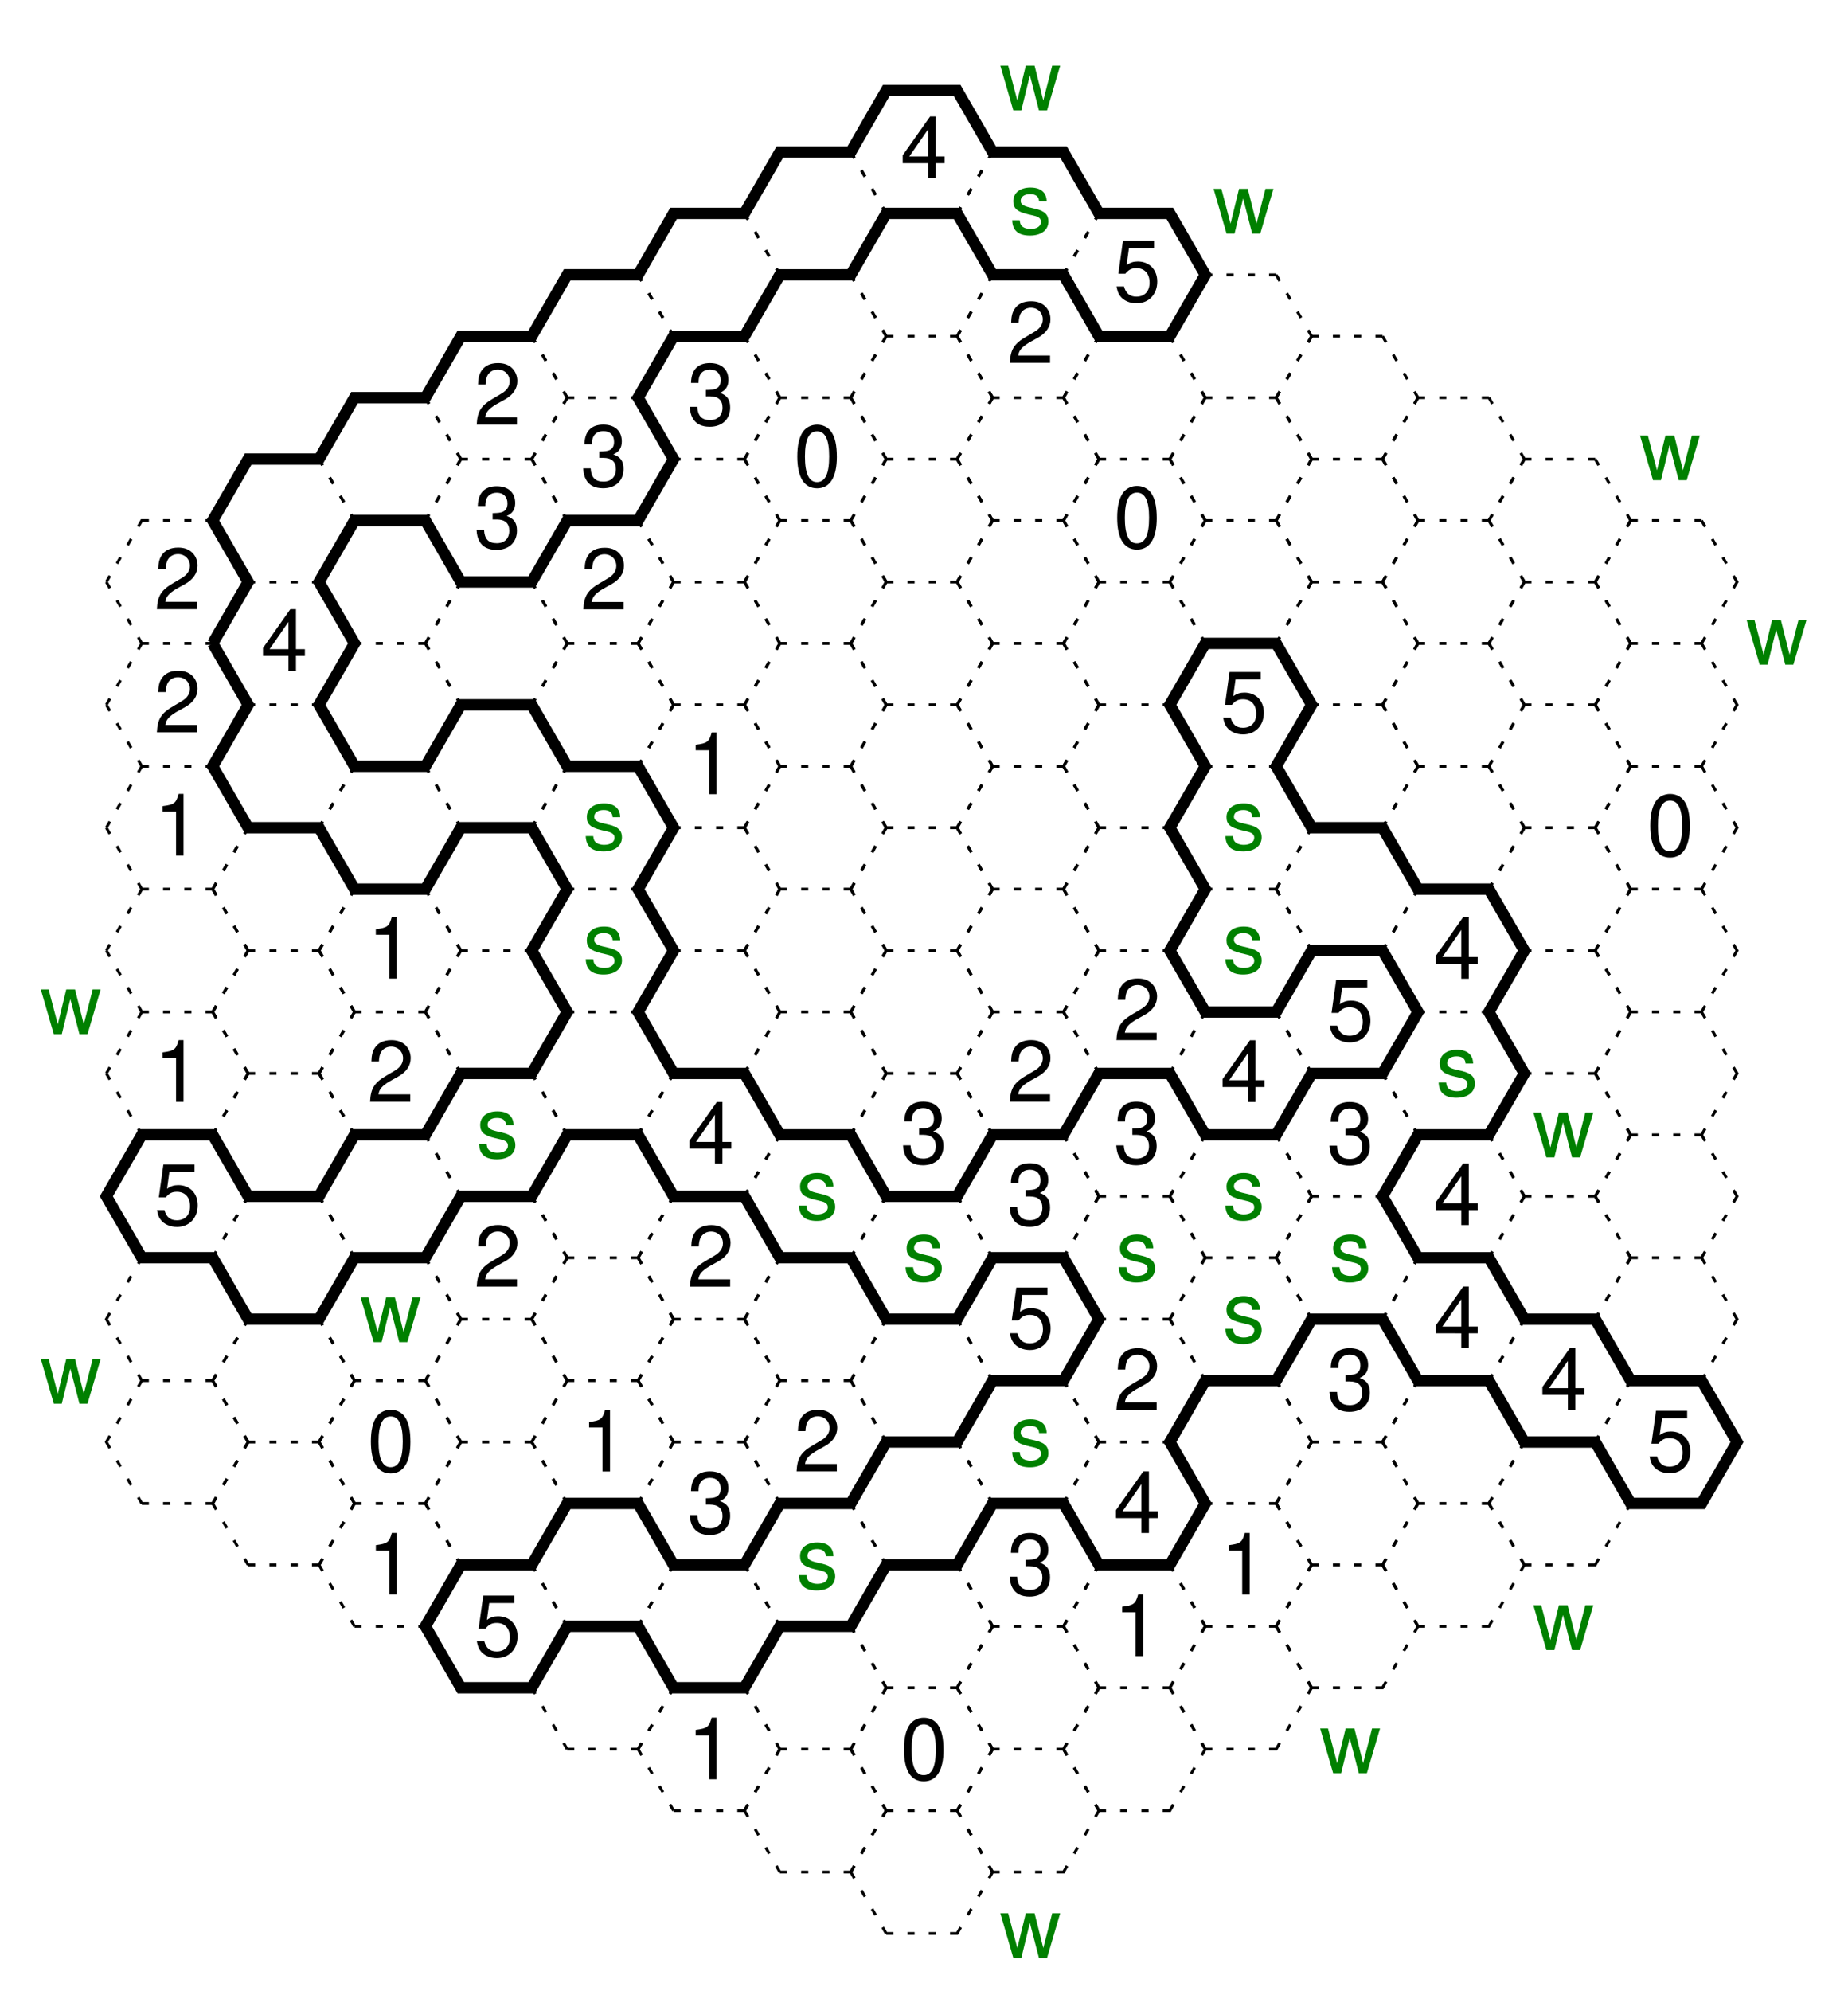 <?xml version="1.0" encoding="UTF-8" standalone="no"?>
<!-- Created with Inkscape (http://www.inkscape.org/) -->

<svg
   version="1.1"
   id="svg1"
   width="346.667"
   height="373.333"
   viewBox="0 0 346.667 373.333"
   sodipodi:docname="sheepwolves-day1-sol.pdf"
   xmlns:inkscape="http://www.inkscape.org/namespaces/inkscape"
   xmlns:sodipodi="http://sodipodi.sourceforge.net/DTD/sodipodi-0.dtd"
   xmlns="http://www.w3.org/2000/svg"
   xmlns:svg="http://www.w3.org/2000/svg">
  <defs
     id="defs1" />
  <sodipodi:namedview
     id="namedview1"
     pagecolor="#ffffff"
     bordercolor="#666666"
     borderopacity="1.0"
     inkscape:showpageshadow="2"
     inkscape:pageopacity="0.0"
     inkscape:pagecheckerboard="0"
     inkscape:deskcolor="#d1d1d1">
    <inkscape:page
       x="0"
       y="0"
       inkscape:label="1"
       id="page1"
       width="346.667"
       height="373.333"
       margin="0"
       bleed="0" />
  </sodipodi:namedview>
  <g
     id="g1"
     inkscape:groupmode="layer"
     inkscape:label="1">
    <path
       id="path1"
       d="m 200,1900 h 100 l 50,86.6 -50,86.6 H 200 l -50,-86.6 50,-86.6 m 0,-173.2 h 100 l 50,86.6 -50,86.6 H 200 l -50,-86.6 50,-86.6 m 0,-173.2 h 100 l 50,86.6 -50,86.6 H 200 l -50,-86.6 50,-86.6 m 0,-173.2 h 100 l 50,86.6 -50,86.6 H 200 l -50,-86.6 50,-86.6 m 0,-173.2 h 100 l 50,86.6 -50,86.6 H 200 l -50,-86.6 50,-86.6 m 0,-173.2 h 100 l 50,86.6 -50,86.6 H 200 l -50,-86.6 50,-86.6 m 0,-173.199 H 300 L 350,947.398 300,1034 H 200 l -50,-86.602 50,-86.597 m 0,-173.199 h 100 l 50,86.597 -50,86.602 H 200 l -50,-86.602 50,-86.597"
       style="fill:none;stroke:#000000;stroke-width:4;stroke-linecap:butt;stroke-linejoin:miter;stroke-miterlimit:10;stroke-dasharray:10, 20, 10, 20, 10, 20, 10, 0;stroke-dashoffset:800;stroke-opacity:1"
       transform="matrix(0.133,0,0,-0.133,0,373.333)" />
    <path
       id="path2"
       d="m 350,1986.6 h 100 l 50,86.6 -50,86.6 H 350 l -50,-86.6 50,-86.6 m 0,-173.2 h 100 l 50,86.6 -50,86.6 H 350 l -50,-86.6 50,-86.6 m 0,-173.2 h 100 l 50,86.6 -50,86.6 H 350 l -50,-86.6 50,-86.6 m 0,-173.2 h 100 l 50,86.6 -50,86.6 H 350 l -50,-86.6 50,-86.6 m 0,-173.2 h 100 l 50,86.6 -50,86.6 H 350 l -50,-86.6 50,-86.6 m 0,-173.2 h 100 l 50,86.6 -50,86.6 H 350 l -50,-86.6 50,-86.6 m 0,-173.202 h 100 l 50,86.602 -50,86.6 H 350 l -50,-86.6 50,-86.602 m 0,-173.199 h 100 l 50,86.602 -50,86.597 H 350 l -50,-86.597 50,-86.602 M 350,601 h 100 l 50,86.602 -50,86.597 H 350 L 300,687.602 350,601"
       style="fill:none;stroke:#000000;stroke-width:4;stroke-linecap:butt;stroke-linejoin:miter;stroke-miterlimit:10;stroke-dasharray:10, 20, 10, 20, 10, 20, 10, 0;stroke-dashoffset:800;stroke-opacity:1"
       transform="matrix(0.133,0,0,-0.133,0,373.333)" />
    <path
       id="path3"
       d="m 500,2073.2 h 100 l 50,86.6 -50,86.6 H 500 l -50,-86.6 50,-86.6 m 0,-173.2 h 100 l 50,86.6 -50,86.6 H 500 l -50,-86.6 50,-86.6 m 0,-173.2 h 100 l 50,86.6 -50,86.6 H 500 l -50,-86.6 50,-86.6 m 0,-173.2 h 100 l 50,86.6 -50,86.6 H 500 l -50,-86.6 50,-86.6 m 0,-173.2 h 100 l 50,86.6 -50,86.6 H 500 l -50,-86.6 50,-86.6 m 0,-173.2 h 100 l 50,86.6 -50,86.6 H 500 l -50,-86.6 50,-86.6 m 0,-173.2 h 100 l 50,86.6 -50,86.6 H 500 l -50,-86.6 50,-86.6 m 0,-173.199 H 600 L 650,947.398 600,1034 H 500 l -50,-86.602 50,-86.597 m 0,-173.199 h 100 l 50,86.597 -50,86.602 H 500 l -50,-86.602 50,-86.597 m 0,-173.204 H 600 L 650,601 600,687.602 H 500 L 450,601 500,514.398"
       style="fill:none;stroke:#000000;stroke-width:4;stroke-linecap:butt;stroke-linejoin:miter;stroke-miterlimit:10;stroke-dasharray:10, 20, 10, 20, 10, 20, 10, 0;stroke-dashoffset:800;stroke-opacity:1"
       transform="matrix(0.133,0,0,-0.133,0,373.333)" />
    <path
       id="path4"
       d="m 650,2159.8 h 100 l 50,86.6 -50,86.6 H 650 l -50,-86.6 50,-86.6 m 0,-173.2 h 100 l 50,86.6 -50,86.6 H 650 l -50,-86.6 50,-86.6 m 0,-173.2 h 100 l 50,86.6 -50,86.6 H 650 l -50,-86.6 50,-86.6 m 0,-173.2 h 100 l 50,86.6 -50,86.6 H 650 l -50,-86.6 50,-86.6 m 0,-173.2 h 100 l 50,86.6 -50,86.6 H 650 l -50,-86.6 50,-86.6 m 0,-173.2 h 100 l 50,86.6 -50,86.6 H 650 l -50,-86.6 50,-86.6 m 0,-173.2 h 100 l 50,86.6 -50,86.6 H 650 l -50,-86.6 50,-86.6 m 0,-173.202 h 100 l 50,86.602 -50,86.6 H 650 l -50,-86.6 50,-86.602 m 0,-173.199 h 100 l 50,86.602 -50,86.597 H 650 l -50,-86.597 50,-86.602 M 650,601 h 100 l 50,86.602 -50,86.597 H 650 L 600,687.602 650,601 m 0,-173.199 H 750 L 800,514.398 750,601 H 650 l -50,-86.602 50,-86.597"
       style="fill:none;stroke:#000000;stroke-width:4;stroke-linecap:butt;stroke-linejoin:miter;stroke-miterlimit:10;stroke-dasharray:10, 20, 10, 20, 10, 20, 10, 0;stroke-dashoffset:800;stroke-opacity:1"
       transform="matrix(0.133,0,0,-0.133,0,373.333)" />
    <path
       id="path5"
       d="m 800,2246.4 h 100 l 50,86.6 -50,86.6 H 800 l -50,-86.6 50,-86.6 m 0,-173.2 h 100 l 50,86.6 -50,86.6 H 800 l -50,-86.6 50,-86.6 m 0,-173.2 h 100 l 50,86.6 -50,86.6 H 800 l -50,-86.6 50,-86.6 m 0,-173.2 h 100 l 50,86.6 -50,86.6 H 800 l -50,-86.6 50,-86.6 m 0,-173.2 h 100 l 50,86.6 -50,86.6 H 800 l -50,-86.6 50,-86.6 m 0,-173.2 h 100 l 50,86.6 -50,86.6 H 800 l -50,-86.6 50,-86.6 m 0,-173.2 h 100 l 50,86.6 -50,86.6 H 800 l -50,-86.6 50,-86.6 m 0,-173.2 h 100 l 50,86.6 -50,86.6 H 800 l -50,-86.6 50,-86.6 m 0,-173.199 H 900 L 950,947.398 900,1034 H 800 l -50,-86.602 50,-86.597 m 0,-173.199 h 100 l 50,86.597 -50,86.602 H 800 l -50,-86.602 50,-86.597 m 0,-173.204 H 900 L 950,601 900,687.602 H 800 L 750,601 800,514.398 m 0,-173.199 h 100 l 50,86.602 -50,86.597 H 800 l -50,-86.597 50,-86.602"
       style="fill:none;stroke:#000000;stroke-width:4;stroke-linecap:butt;stroke-linejoin:miter;stroke-miterlimit:10;stroke-dasharray:10, 20, 10, 20, 10, 20, 10, 0;stroke-dashoffset:800;stroke-opacity:1"
       transform="matrix(0.133,0,0,-0.133,0,373.333)" />
    <path
       id="path6"
       d="m 950,2333 h 100 l 50,86.6 -50,86.6 H 950 l -50,-86.6 50,-86.6 m 0,-173.2 h 100 l 50,86.6 -50,86.6 H 950 l -50,-86.6 50,-86.6 m 0,-173.2 h 100 l 50,86.6 -50,86.6 H 950 l -50,-86.6 50,-86.6 m 0,-173.2 h 100 l 50,86.6 -50,86.6 H 950 l -50,-86.6 50,-86.6 m 0,-173.2 h 100 l 50,86.6 -50,86.6 H 950 l -50,-86.6 50,-86.6 m 0,-173.2 h 100 l 50,86.6 -50,86.6 H 950 l -50,-86.6 50,-86.6 m 0,-173.2 h 100 l 50,86.6 -50,86.6 H 950 l -50,-86.6 50,-86.6 m 0,-173.2 h 100 l 50,86.6 -50,86.6 H 950 l -50,-86.6 50,-86.6 m 0,-173.202 h 100 l 50,86.602 -50,86.6 H 950 l -50,-86.6 50,-86.602 m 0,-173.199 h 100 l 50,86.602 -50,86.597 H 950 l -50,-86.597 50,-86.602 M 950,601 h 100 l 50,86.602 -50,86.597 H 950 L 900,687.602 950,601 m 0,-173.199 h 100 l 50,86.597 L 1050,601 H 950 l -50,-86.602 50,-86.597 m 0,-173.199 h 100 l 50,86.597 -50,86.602 H 950 l -50,-86.602 50,-86.597"
       style="fill:none;stroke:#000000;stroke-width:4;stroke-linecap:butt;stroke-linejoin:miter;stroke-miterlimit:10;stroke-dasharray:10, 20, 10, 20, 10, 20, 10, 0;stroke-dashoffset:800;stroke-opacity:1"
       transform="matrix(0.133,0,0,-0.133,0,373.333)" />
    <path
       id="path7"
       d="m 1100,2419.6 h 100 l 50,86.6 -50,86.6 h -100 l -50,-86.6 50,-86.6 m 0,-173.2 h 100 l 50,86.6 -50,86.6 h -100 l -50,-86.6 50,-86.6 m 0,-173.2 h 100 l 50,86.6 -50,86.6 h -100 l -50,-86.6 50,-86.6 m 0,-173.2 h 100 l 50,86.6 -50,86.6 h -100 l -50,-86.6 50,-86.6 m 0,-173.2 h 100 l 50,86.6 -50,86.6 h -100 l -50,-86.6 50,-86.6 m 0,-173.2 h 100 l 50,86.6 -50,86.6 h -100 l -50,-86.6 50,-86.6 m 0,-173.2 h 100 l 50,86.6 -50,86.6 h -100 l -50,-86.6 50,-86.6 m 0,-173.2 h 100 l 50,86.6 -50,86.6 h -100 l -50,-86.6 50,-86.6 m 0,-173.2 h 100 l 50,86.6 -50,86.6 h -100 l -50,-86.6 50,-86.6 m 0,-173.199 h 100 l 50,86.597 -50,86.602 h -100 l -50,-86.602 50,-86.597 m 0,-173.199 h 100 l 50,86.597 -50,86.602 h -100 l -50,-86.602 50,-86.597 m 0,-173.204 h 100 l 50,86.602 -50,86.602 H 1100 L 1050,601 l 50,-86.602 m 0,-173.199 h 100 l 50,86.602 -50,86.597 h -100 l -50,-86.597 50,-86.602 M 1100,168 h 100 l 50,86.602 -50,86.597 H 1100 L 1050,254.602 1100,168"
       style="fill:none;stroke:#000000;stroke-width:4;stroke-linecap:butt;stroke-linejoin:miter;stroke-miterlimit:10;stroke-dasharray:10, 20, 10, 20, 10, 20, 10, 0;stroke-dashoffset:800;stroke-opacity:1"
       transform="matrix(0.133,0,0,-0.133,0,373.333)" />
    <path
       id="path8"
       d="m 1250,2506.2 h 100 l 50,86.6 -50,86.6 h -100 l -50,-86.6 50,-86.6 m 0,-173.2 h 100 l 50,86.6 -50,86.6 h -100 l -50,-86.6 50,-86.6 m 0,-173.2 h 100 l 50,86.6 -50,86.6 h -100 l -50,-86.6 50,-86.6 m 0,-173.2 h 100 l 50,86.6 -50,86.6 h -100 l -50,-86.6 50,-86.6 m 0,-173.2 h 100 l 50,86.6 -50,86.6 h -100 l -50,-86.6 50,-86.6 m 0,-173.2 h 100 l 50,86.6 -50,86.6 h -100 l -50,-86.6 50,-86.6 m 0,-173.2 h 100 l 50,86.6 -50,86.6 h -100 l -50,-86.6 50,-86.6 m 0,-173.2 h 100 l 50,86.6 -50,86.6 h -100 l -50,-86.6 50,-86.6 m 0,-173.2 h 100 l 50,86.6 -50,86.6 h -100 l -50,-86.6 50,-86.6 m 0,-173.198 h 100 l 50,86.598 -50,86.6 h -100 l -50,-86.6 50,-86.598 m 0,-173.203 h 100 l 50,86.602 -50,86.601 h -100 l -50,-86.601 50,-86.602 M 1250,601 h 100 l 50,86.602 -50,86.597 H 1250 L 1200,687.602 1250,601 m 0,-173.199 h 100 l 50,86.601 -50,86.598 h -100 l -50,-86.598 50,-86.601 m 0,-173.199 h 100 l 50,86.597 -50,86.602 h -100 l -50,-86.602 50,-86.597 m 0,-173.2 h 100 L 1400,168 1350,254.602 H 1250 L 1200,168 1250,81.402"
       style="fill:none;stroke:#000000;stroke-width:4;stroke-linecap:butt;stroke-linejoin:miter;stroke-miterlimit:10;stroke-dasharray:10, 20, 10, 20, 10, 20, 10, 0;stroke-dashoffset:800;stroke-opacity:1"
       transform="matrix(0.133,0,0,-0.133,0,373.333)" />
    <path
       id="path9"
       d="m 1400,2419.6 h 100 l 50,86.6 -50,86.6 h -100 l -50,-86.6 50,-86.6 m 0,-173.2 h 100 l 50,86.6 -50,86.6 h -100 l -50,-86.6 50,-86.6 m 0,-173.2 h 100 l 50,86.6 -50,86.6 h -100 l -50,-86.6 50,-86.6 m 0,-173.2 h 100 l 50,86.6 -50,86.6 h -100 l -50,-86.6 50,-86.6 m 0,-173.2 h 100 l 50,86.6 -50,86.6 h -100 l -50,-86.6 50,-86.6 m 0,-173.2 h 100 l 50,86.6 -50,86.6 h -100 l -50,-86.6 50,-86.6 m 0,-173.2 h 100 l 50,86.6 -50,86.6 h -100 l -50,-86.6 50,-86.6 m 0,-173.2 h 100 l 50,86.6 -50,86.6 h -100 l -50,-86.6 50,-86.6 m 0,-173.2 h 100 l 50,86.6 -50,86.6 h -100 l -50,-86.6 50,-86.6 m 0,-173.199 h 100 l 50,86.601 -50,86.598 h -100 l -50,-86.598 50,-86.601 m 0,-173.199 h 100 l 50,86.597 -50,86.602 h -100 l -50,-86.602 50,-86.597 m 0,-173.2 h 100 l 50,86.598 -50,86.602 H 1400 L 1350,601 l 50,-86.598 m 0,-173.203 h 100 l 50,86.602 -50,86.601 h -100 l -50,-86.601 50,-86.602 M 1400,168 h 100 l 50,86.602 -50,86.597 H 1400 L 1350,254.602 1400,168"
       style="fill:none;stroke:#000000;stroke-width:4;stroke-linecap:butt;stroke-linejoin:miter;stroke-miterlimit:10;stroke-dasharray:10, 20, 10, 20, 10, 20, 10, 0;stroke-dashoffset:800;stroke-opacity:1"
       transform="matrix(0.133,0,0,-0.133,0,373.333)" />
    <path
       id="path10"
       d="m 1550,2333 h 100 l 50,86.6 -50,86.6 h -100 l -50,-86.6 50,-86.6 m 0,-173.2 h 100 l 50,86.6 -50,86.6 h -100 l -50,-86.6 50,-86.6 m 0,-173.2 h 100 l 50,86.6 -50,86.6 h -100 l -50,-86.6 50,-86.6 m 0,-173.2 h 100 l 50,86.6 -50,86.6 h -100 l -50,-86.6 50,-86.6 m 0,-173.2 h 100 l 50,86.6 -50,86.6 h -100 l -50,-86.6 50,-86.6 m 0,-173.2 h 100 l 50,86.6 -50,86.6 h -100 l -50,-86.6 50,-86.6 m 0,-173.2 h 100 l 50,86.6 -50,86.6 h -100 l -50,-86.6 50,-86.6 m 0,-173.2 h 100 l 50,86.6 -50,86.6 h -100 l -50,-86.6 50,-86.6 m 0,-173.198 h 100 l 50,86.598 -50,86.6 h -100 l -50,-86.6 50,-86.598 m 0,-173.203 h 100 l 50,86.602 -50,86.601 h -100 l -50,-86.601 50,-86.602 M 1550,601 h 100 l 50,86.602 -50,86.597 H 1550 L 1500,687.602 1550,601 m 0,-173.199 h 100 l 50,86.601 -50,86.598 h -100 l -50,-86.598 50,-86.601 m 0,-173.199 h 100 l 50,86.597 -50,86.602 h -100 l -50,-86.602 50,-86.597"
       style="fill:none;stroke:#000000;stroke-width:4;stroke-linecap:butt;stroke-linejoin:miter;stroke-miterlimit:10;stroke-dasharray:10, 20, 10, 20, 10, 20, 10, 0;stroke-dashoffset:800;stroke-opacity:1"
       transform="matrix(0.133,0,0,-0.133,0,373.333)" />
    <path
       id="path11"
       d="m 1700,2246.4 h 100 l 50,86.6 -50,86.6 h -100 l -50,-86.6 50,-86.6 m 0,-173.2 h 100 l 50,86.6 -50,86.6 h -100 l -50,-86.6 50,-86.6 m 0,-173.2 h 100 l 50,86.6 -50,86.6 h -100 l -50,-86.6 50,-86.6 m 0,-173.2 h 100 l 50,86.6 -50,86.6 h -100 l -50,-86.6 50,-86.6 m 0,-173.2 h 100 l 50,86.6 -50,86.6 h -100 l -50,-86.6 50,-86.6 m 0,-173.2 h 100 l 50,86.6 -50,86.6 h -100 l -50,-86.6 50,-86.6 m 0,-173.2 h 100 l 50,86.6 -50,86.6 h -100 l -50,-86.6 50,-86.6 m 0,-173.2 h 100 l 50,86.6 -50,86.6 h -100 l -50,-86.6 50,-86.6 m 0,-173.199 h 100 l 50,86.601 -50,86.598 h -100 l -50,-86.598 50,-86.601 m 0,-173.199 h 100 l 50,86.597 -50,86.602 h -100 l -50,-86.602 50,-86.597 m 0,-173.2 h 100 l 50,86.598 -50,86.602 H 1700 L 1650,601 l 50,-86.598 m 0,-173.203 h 100 l 50,86.602 -50,86.601 h -100 l -50,-86.601 50,-86.602"
       style="fill:none;stroke:#000000;stroke-width:4;stroke-linecap:butt;stroke-linejoin:miter;stroke-miterlimit:10;stroke-dasharray:10, 20, 10, 20, 10, 20, 10, 0;stroke-dashoffset:800;stroke-opacity:1"
       transform="matrix(0.133,0,0,-0.133,0,373.333)" />
    <path
       id="path12"
       d="m 1850,2159.8 h 100 l 50,86.6 -50,86.6 h -100 l -50,-86.6 50,-86.6 m 0,-173.2 h 100 l 50,86.6 -50,86.6 h -100 l -50,-86.6 50,-86.6 m 0,-173.2 h 100 l 50,86.6 -50,86.6 h -100 l -50,-86.6 50,-86.6 m 0,-173.2 h 100 l 50,86.6 -50,86.6 h -100 l -50,-86.6 50,-86.6 m 0,-173.2 h 100 l 50,86.6 -50,86.6 h -100 l -50,-86.6 50,-86.6 m 0,-173.2 h 100 l 50,86.6 -50,86.6 h -100 l -50,-86.6 50,-86.6 m 0,-173.2 h 100 l 50,86.6 -50,86.6 h -100 l -50,-86.6 50,-86.6 m 0,-173.202 h 100 l 50,86.602 -50,86.6 h -100 l -50,-86.6 50,-86.602 m 0,-173.199 h 100 l 50,86.602 -50,86.597 h -100 l -50,-86.597 50,-86.602 M 1850,601 h 100 l 50,86.602 -50,86.597 H 1850 L 1800,687.602 1850,601 m 0,-173.199 h 100 l 50,86.597 -50,86.602 h -100 l -50,-86.602 50,-86.597"
       style="fill:none;stroke:#000000;stroke-width:4;stroke-linecap:butt;stroke-linejoin:miter;stroke-miterlimit:10;stroke-dasharray:10, 20, 10, 20, 10, 20, 10, 0;stroke-dashoffset:800;stroke-opacity:1"
       transform="matrix(0.133,0,0,-0.133,0,373.333)" />
    <path
       id="path13"
       d="m 2000,2073.2 h 100 l 50,86.6 -50,86.6 h -100 l -50,-86.6 50,-86.6 m 0,-173.2 h 100 l 50,86.6 -50,86.6 h -100 l -50,-86.6 50,-86.6 m 0,-173.2 h 100 l 50,86.6 -50,86.6 h -100 l -50,-86.6 50,-86.6 m 0,-173.2 h 100 l 50,86.6 -50,86.6 h -100 l -50,-86.6 50,-86.6 m 0,-173.2 h 100 l 50,86.6 -50,86.6 h -100 l -50,-86.6 50,-86.6 m 0,-173.2 h 100 l 50,86.6 -50,86.6 h -100 l -50,-86.6 50,-86.6 m 0,-173.2 h 100 l 50,86.6 -50,86.6 h -100 l -50,-86.6 50,-86.6 m 0,-173.199 h 100 l 50,86.597 -50,86.602 h -100 l -50,-86.602 50,-86.597 m 0,-173.199 h 100 l 50,86.597 -50,86.602 h -100 l -50,-86.602 50,-86.597 m 0,-173.204 h 100 l 50,86.602 -50,86.602 H 2000 L 1950,601 l 50,-86.602"
       style="fill:none;stroke:#000000;stroke-width:4;stroke-linecap:butt;stroke-linejoin:miter;stroke-miterlimit:10;stroke-dasharray:10, 20, 10, 20, 10, 20, 10, 0;stroke-dashoffset:800;stroke-opacity:1"
       transform="matrix(0.133,0,0,-0.133,0,373.333)" />
    <path
       id="path14"
       d="m 2150,1986.6 h 100 l 50,86.6 -50,86.6 h -100 l -50,-86.6 50,-86.6 m 0,-173.2 h 100 l 50,86.6 -50,86.6 h -100 l -50,-86.6 50,-86.6 m 0,-173.2 h 100 l 50,86.6 -50,86.6 h -100 l -50,-86.6 50,-86.6 m 0,-173.2 h 100 l 50,86.6 -50,86.6 h -100 l -50,-86.6 50,-86.6 m 0,-173.2 h 100 l 50,86.6 -50,86.6 h -100 l -50,-86.6 50,-86.6 m 0,-173.2 h 100 l 50,86.6 -50,86.6 h -100 l -50,-86.6 50,-86.6 m 0,-173.202 h 100 l 50,86.602 -50,86.6 h -100 l -50,-86.6 50,-86.602 m 0,-173.199 h 100 l 50,86.602 -50,86.597 h -100 l -50,-86.597 50,-86.602 M 2150,601 h 100 l 50,86.602 -50,86.597 H 2150 L 2100,687.602 2150,601"
       style="fill:none;stroke:#000000;stroke-width:4;stroke-linecap:butt;stroke-linejoin:miter;stroke-miterlimit:10;stroke-dasharray:10, 20, 10, 20, 10, 20, 10, 0;stroke-dashoffset:800;stroke-opacity:1"
       transform="matrix(0.133,0,0,-0.133,0,373.333)" />
    <path
       id="path15"
       d="m 2300,1900 h 100 l 50,86.6 -50,86.6 h -100 l -50,-86.6 50,-86.6 m 0,-173.2 h 100 l 50,86.6 -50,86.6 h -100 l -50,-86.6 50,-86.6 m 0,-173.2 h 100 l 50,86.6 -50,86.6 h -100 l -50,-86.6 50,-86.6 m 0,-173.2 h 100 l 50,86.6 -50,86.6 h -100 l -50,-86.6 50,-86.6 m 0,-173.2 h 100 l 50,86.6 -50,86.6 h -100 l -50,-86.6 50,-86.6 m 0,-173.2 h 100 l 50,86.6 -50,86.6 h -100 l -50,-86.6 50,-86.6 m 0,-173.199 h 100 l 50,86.597 -50,86.602 h -100 l -50,-86.602 50,-86.597 m 0,-173.199 h 100 l 50,86.597 -50,86.602 h -100 l -50,-86.602 50,-86.597"
       style="fill:none;stroke:#000000;stroke-width:4;stroke-linecap:butt;stroke-linejoin:miter;stroke-miterlimit:10;stroke-dasharray:10, 20, 10, 20, 10, 20, 10, 0;stroke-dashoffset:800;stroke-opacity:1"
       transform="matrix(0.133,0,0,-0.133,0,373.333)" />
    <path
       id="path16"
       d="M 6.645,-1.71875e-4 8.497,-6.293 h -1.125 L 6.118,-1.395 4.887,-6.293 H 3.657 L 2.462,-1.395 1.172,-6.293 H 0.071 L 1.899,-1.71875e-4 h 1.125 L 4.231,-4.934 5.508,-1.71875e-4 Z m 0,0"
       style="fill:#008000;fill-opacity:1;fill-rule:nonzero;stroke:none"
       aria-label="   w"
       transform="matrix(1.333,0,0,1.333,7.558,193.899)" />
    <path
       id="path17"
       d="M 6.645,7.65625e-4 8.497,-6.292 h -1.125 L 6.118,-1.394 4.887,-6.292 H 3.657 L 2.462,-1.394 1.172,-6.292 H 0.071 L 1.899,7.65625e-4 h 1.125 L 4.231,-4.933 5.508,7.65625e-4 Z m 0,0"
       style="fill:#008000;fill-opacity:1;fill-rule:nonzero;stroke:none"
       aria-label="  w"
       transform="matrix(1.333,0,0,1.333,7.558,263.179)" />
    <path
       id="path18"
       d="M 6.071,-1.043 H 1.595 c 0.105,-0.727 0.492,-1.172 1.535,-1.816 l 1.207,-0.668 c 1.184,-0.656 1.793,-1.547 1.793,-2.613 0,-0.727 -0.281,-1.395 -0.785,-1.863 -0.504,-0.457 -1.137,-0.668 -1.934,-0.668 -1.078,0 -1.887,0.375 -2.355,1.125 -0.293,0.457 -0.434,0.996 -0.457,1.875 H 1.653 c 0.035,-0.598 0.117,-0.938 0.258,-1.23 0.27,-0.527 0.82,-0.855 1.465,-0.855 0.961,0 1.676,0.703 1.676,1.641 0,0.691 -0.398,1.289 -1.148,1.723 l -1.102,0.656 c -1.781,1.02 -2.297,1.828 -2.391,3.727 H 6.071 Z m 0,17.32 H 1.595 c 0.105,-0.727 0.492,-1.172 1.535,-1.816 l 1.207,-0.668 c 1.184,-0.656 1.793,-1.547 1.793,-2.613 0,-0.727 -0.281,-1.395 -0.785,-1.863 C 4.841,8.859 4.208,8.648 3.411,8.648 c -1.078,0 -1.887,0.375 -2.355,1.125 C 0.763,10.23 0.622,10.769 0.599,11.648 H 1.653 c 0.035,-0.598 0.117,-0.938 0.258,-1.23 0.27,-0.527 0.82,-0.855 1.465,-0.855 0.961,0 1.676,0.703 1.676,1.641 0,0.691 -0.398,1.289 -1.148,1.723 l -1.102,0.656 c -1.781,1.02 -2.297,1.828 -2.391,3.727 H 6.071 Z m -2.965,12.188 v 6.176 H 4.161 V 25.969 H 3.47 c -0.375,1.324 -0.609,1.512 -2.25,1.723 v 0.773 z m 0,34.638 v 6.176 H 4.161 V 60.606 H 3.47 c -0.375,1.324 -0.609,1.512 -2.25,1.723 v 0.773 z M 5.708,78.091 H 1.325 L 0.681,82.72 H 1.653 c 0.492,-0.586 0.902,-0.785 1.57,-0.785 1.148,0 1.852,0.773 1.852,2.039 0,1.219 -0.703,1.969 -1.863,1.969 -0.914,0 -1.488,-0.469 -1.734,-1.43 H 0.423 c 0.141,0.691 0.258,1.031 0.516,1.348 0.48,0.645 1.348,1.02 2.297,1.02 1.723,0 2.918,-1.254 2.918,-3.059 0,-1.676 -1.113,-2.824 -2.742,-2.824 -0.598,0 -1.078,0.152 -1.57,0.516 l 0.328,-2.379 H 5.708 Z M 18.927,6.562 v 2.098 h 1.055 V 6.562 h 1.254 V 5.613 H 19.981 V -0.012 H 19.196 L 15.341,5.449 v 1.113 z m 0,-0.949 H 16.267 L 18.927,1.781 Z M 33.106,45.782 v 6.176 h 1.055 v -8.672 h -0.691 c -0.375,1.324 -0.609,1.512 -2.25,1.723 v 0.773 z m 2.965,22.453 h -4.477 c 0.105,-0.727 0.492,-1.172 1.535,-1.816 l 1.207,-0.668 c 1.184,-0.656 1.793,-1.547 1.793,-2.613 0,-0.727 -0.281,-1.395 -0.785,-1.863 -0.504,-0.457 -1.137,-0.668 -1.934,-0.668 -1.078,0 -1.887,0.375 -2.355,1.125 -0.293,0.457 -0.434,0.996 -0.457,1.875 h 1.055 c 0.035,-0.598 0.117,-0.938 0.258,-1.23 0.27,-0.527 0.82,-0.855 1.465,-0.855 0.961,0 1.676,0.703 1.676,1.641 0,0.691 -0.398,1.289 -1.148,1.723 l -1.102,0.656 c -1.781,1.02 -2.297,1.828 -2.391,3.727 h 5.66 z m 0,0"
       style="fill:#000000;fill-opacity:1;fill-rule:nonzero;stroke:none"
       aria-label="2&#10;2&#10;1&#10; &#10;1&#10;5&#10; &#10;4&#10; &#10; &#10; &#10; &#10;1&#10;2&#10; "
       transform="matrix(1.333,0,0,1.333,28.885,114.227)" />
    <path
       id="path19"
       d="M 6.645,8.09375e-4 8.497,-6.292 h -1.125 L 6.118,-1.394 4.887,-6.292 H 3.657 L 2.461,-1.394 1.172,-6.292 H 0.071 L 1.899,8.09375e-4 h 1.125 L 4.231,-4.933 5.508,8.09375e-4 Z m 0,0"
       style="fill:#008000;fill-opacity:1;fill-rule:nonzero;stroke:none"
       aria-label="w"
       transform="matrix(1.333,0,0,1.333,67.558,251.632)" />
    <path
       id="path20"
       d="m 3.306,-8.673 c -0.797,0 -1.512,0.352 -1.957,0.949 -0.551,0.762 -0.832,1.91 -0.832,3.527 0,2.918 0.961,4.477 2.789,4.477 1.793,0 2.777,-1.559 2.777,-4.406 0,-1.688 -0.258,-2.812 -0.82,-3.598 -0.445,-0.609 -1.16,-0.949 -1.957,-0.949 z m 0,0.938 c 1.137,0 1.699,1.16 1.699,3.516 0,2.461 -0.551,3.621 -1.723,3.621 -1.125,0 -1.688,-1.207 -1.688,-3.586 0,-2.391 0.562,-3.551 1.711,-3.551 z M 3.106,11.144 v 6.176 H 4.161 V 8.647 H 3.47 c -0.375,1.324 -0.609,1.512 -2.25,1.723 v 0.773 z M 21.071,-148.264 h -4.477 c 0.105,-0.727 0.492,-1.172 1.535,-1.816 l 1.207,-0.668 c 1.184,-0.656 1.793,-1.547 1.793,-2.613 0,-0.727 -0.281,-1.395 -0.785,-1.863 -0.504,-0.457 -1.137,-0.668 -1.934,-0.668 -1.078,0 -1.887,0.375 -2.355,1.125 -0.293,0.457 -0.434,0.996 -0.457,1.875 h 1.055 c 0.035,-0.598 0.117,-0.938 0.258,-1.23 0.27,-0.527 0.82,-0.855 1.465,-0.855 0.961,0 1.676,0.703 1.676,1.641 0,0.691 -0.398,1.289 -1.148,1.723 l -1.102,0.656 c -1.781,1.02 -2.297,1.828 -2.391,3.727 h 5.66 z m -3.422,14.367 h 0.574 c 1.16,0 1.77,0.539 1.77,1.582 0,1.09 -0.656,1.758 -1.758,1.758 -1.16,0 -1.723,-0.586 -1.793,-1.863 h -1.055 c 0.047,0.691 0.164,1.148 0.375,1.535 0.434,0.844 1.266,1.266 2.426,1.266 1.758,0 2.883,-1.066 2.883,-2.707 0,-1.102 -0.422,-1.699 -1.441,-2.062 0.797,-0.328 1.195,-0.926 1.195,-1.805 0,-1.488 -0.973,-2.379 -2.602,-2.379 -1.711,0 -2.625,0.961 -2.66,2.789 h 1.055 c 0.012,-0.527 0.059,-0.82 0.199,-1.09 0.234,-0.492 0.762,-0.785 1.418,-0.785 0.938,0 1.5,0.574 1.5,1.5 0,0.621 -0.211,0.984 -0.68,1.195 -0.281,0.117 -0.668,0.164 -1.406,0.176 z m 0,0"
       style="fill:#000000;fill-opacity:1;fill-rule:nonzero;stroke:none"
       aria-label="0&#10;1&#10;2&#10;3&#10; &#10; &#10; &#10; "
       transform="matrix(1.333,0,0,1.333,68.885,275.88)" />
    <path
       id="path21"
       d="m 5.261,-4.535 c -0.023,-1.242 -0.832,-1.934 -2.285,-1.934 -1.465,0 -2.414,0.762 -2.414,1.922 0,0.984 0.504,1.453 1.992,1.816 l 0.938,0.223 c 0.691,0.164 0.973,0.422 0.973,0.867 0,0.598 -0.586,0.996 -1.465,0.996 -0.539,0 -0.996,-0.164 -1.242,-0.422 C 1.593,-1.242 1.522,-1.43 1.464,-1.875 H 0.409 c 0.047,1.453 0.867,2.156 2.508,2.156 1.582,0 2.59,-0.785 2.59,-1.992 0,-0.938 -0.527,-1.453 -1.781,-1.758 L 2.776,-3.691 c -0.82,-0.199 -1.172,-0.457 -1.172,-0.902 0,-0.586 0.516,-0.949 1.336,-0.949 0.797,0 1.23,0.352 1.254,1.008 z m 0,0"
       style="fill:#008000;fill-opacity:1;fill-rule:nonzero;stroke:none"
       aria-label="s"
       transform="matrix(1.333,0,0,1.333,89.333,216.992)" />
    <path
       id="path22"
       d="M 6.071,-1.044 H 1.595 c 0.105,-0.727 0.492,-1.172 1.535,-1.816 l 1.207,-0.668 c 1.184,-0.656 1.793,-1.547 1.793,-2.613 0,-0.727 -0.281,-1.395 -0.785,-1.863 -0.504,-0.457 -1.137,-0.668 -1.934,-0.668 -1.078,0 -1.887,0.375 -2.355,1.125 -0.293,0.457 -0.434,0.996 -0.457,1.875 H 1.653 c 0.035,-0.598 0.117,-0.938 0.258,-1.23 0.27,-0.527 0.82,-0.855 1.465,-0.855 0.961,0 1.676,0.703 1.676,1.641 0,0.691 -0.398,1.289 -1.148,1.723 l -1.102,0.656 c -1.781,1.02 -2.297,1.828 -2.391,3.727 H 6.071 Z M 5.708,43.452 H 1.325 L 0.681,48.081 H 1.653 c 0.492,-0.586 0.902,-0.785 1.57,-0.785 1.148,0 1.852,0.773 1.852,2.039 0,1.219 -0.703,1.969 -1.863,1.969 -0.914,0 -1.488,-0.469 -1.734,-1.43 H 0.423 c 0.141,0.691 0.258,1.031 0.516,1.348 0.48,0.645 1.348,1.02 2.297,1.02 1.723,0 2.918,-1.254 2.918,-3.059 0,-1.676 -1.113,-2.824 -2.742,-2.824 -0.598,0 -1.078,0.152 -1.57,0.516 l 0.328,-2.379 H 5.708 Z M 17.649,-116.577 h 0.574 c 1.16,0 1.77,0.539 1.77,1.582 0,1.09 -0.656,1.758 -1.758,1.758 -1.16,0 -1.723,-0.586 -1.793,-1.863 h -1.055 c 0.047,0.691 0.164,1.148 0.375,1.535 0.434,0.844 1.266,1.266 2.426,1.266 1.758,0 2.883,-1.066 2.883,-2.707 0,-1.102 -0.422,-1.699 -1.441,-2.062 0.797,-0.328 1.195,-0.926 1.195,-1.805 0,-1.488 -0.973,-2.379 -2.602,-2.379 -1.711,0 -2.625,0.961 -2.66,2.789 h 1.055 c 0.012,-0.527 0.059,-0.82 0.199,-1.09 0.234,-0.492 0.762,-0.785 1.418,-0.785 0.938,0 1.5,0.574 1.5,1.5 0,0.621 -0.211,0.984 -0.68,1.195 -0.281,0.117 -0.668,0.164 -1.406,0.176 z m 3.422,20.273 h -4.477 c 0.105,-0.727 0.492,-1.172 1.535,-1.816 l 1.207,-0.668 c 1.184,-0.656 1.793,-1.547 1.793,-2.613 0,-0.727 -0.281,-1.395 -0.785,-1.863 -0.504,-0.457 -1.137,-0.668 -1.934,-0.668 -1.078,0 -1.887,0.375 -2.355,1.125 -0.293,0.457 -0.434,0.996 -0.457,1.875 h 1.055 c 0.035,-0.598 0.117,-0.938 0.258,-1.23 0.27,-0.527 0.82,-0.855 1.465,-0.855 0.961,0 1.676,0.703 1.676,1.641 0,0.691 -0.398,1.289 -1.148,1.723 l -1.102,0.656 c -1.781,1.02 -2.297,1.828 -2.391,3.727 h 5.66 z m 0,0"
       style="fill:#000000;fill-opacity:1;fill-rule:nonzero;stroke:none"
       aria-label="2&#10; &#10; &#10;5&#10; &#10;3&#10;2&#10; "
       transform="matrix(1.333,0,0,1.333,88.885,241.24)" />
    <path
       id="path23"
       d="m 5.261,-4.536 c -0.023,-1.242 -0.832,-1.934 -2.285,-1.934 -1.465,0 -2.414,0.762 -2.414,1.922 0,0.984 0.504,1.453 1.992,1.816 l 0.938,0.223 c 0.691,0.164 0.973,0.422 0.973,0.867 0,0.598 -0.586,0.996 -1.465,0.996 -0.539,0 -0.996,-0.164 -1.242,-0.422 C 1.593,-1.243 1.522,-1.43 1.464,-1.876 H 0.409 c 0.047,1.453 0.867,2.156 2.508,2.156 1.582,0 2.59,-0.785 2.59,-1.992 0,-0.938 -0.527,-1.453 -1.781,-1.758 L 2.776,-3.692 c -0.82,-0.199 -1.172,-0.457 -1.172,-0.902 0,-0.586 0.516,-0.949 1.336,-0.949 0.797,0 1.23,0.352 1.254,1.008 z m 0,17.32 c -0.023,-1.242 -0.832,-1.934 -2.285,-1.934 -1.465,0 -2.414,0.762 -2.414,1.922 0,0.984 0.504,1.453 1.992,1.816 l 0.938,0.223 c 0.691,0.164 0.973,0.422 0.973,0.867 0,0.598 -0.586,0.996 -1.465,0.996 -0.539,0 -0.996,-0.164 -1.242,-0.422 C 1.593,16.077 1.522,15.89 1.464,15.445 H 0.409 c 0.047,1.453 0.867,2.156 2.508,2.156 1.582,0 2.59,-0.785 2.59,-1.992 0,-0.938 -0.527,-1.453 -1.781,-1.758 L 2.776,13.628 c -0.82,-0.199 -1.172,-0.457 -1.172,-0.902 0,-0.586 0.516,-0.949 1.336,-0.949 0.797,0 1.23,0.352 1.254,1.008 z m 0,0"
       style="fill:#008000;fill-opacity:1;fill-rule:nonzero;stroke:none"
       aria-label="s&#10;s"
       transform="matrix(1.333,0,0,1.333,109.333,159.259)" />
    <path
       id="path24"
       d="M 3.106,-6.177 V -9.203125e-4 H 4.161 V -8.673 H 3.47 c -0.375,1.324 -0.609,1.512 -2.25,1.723 v 0.773 z M 17.649,-151.217 h 0.574 c 1.16,0 1.77,0.539 1.77,1.582 0,1.09 -0.656,1.758 -1.758,1.758 -1.16,0 -1.723,-0.586 -1.793,-1.863 h -1.055 c 0.047,0.691 0.164,1.148 0.375,1.535 0.434,0.844 1.266,1.266 2.426,1.266 1.758,0 2.883,-1.066 2.883,-2.707 0,-1.102 -0.422,-1.699 -1.441,-2.062 0.797,-0.328 1.195,-0.926 1.195,-1.805 0,-1.488 -0.973,-2.379 -2.602,-2.379 -1.711,0 -2.625,0.961 -2.66,2.789 h 1.055 c 0.012,-0.527 0.059,-0.82 0.199,-1.09 0.234,-0.492 0.762,-0.785 1.418,-0.785 0.938,0 1.5,0.574 1.5,1.5 0,0.621 -0.211,0.984 -0.68,1.195 -0.281,0.117 -0.668,0.164 -1.406,0.176 z m 0.457,49.781 v 6.176 h 1.055 v -8.672 h -0.691 c -0.375,1.324 -0.609,1.512 -2.25,1.723 v 0.773 z m 0.82,56.039 v 2.098 h 1.055 v -2.098 h 1.254 v -0.949 h -1.254 v -5.625 h -0.785 l -3.855,5.461 v 1.113 z m 0,-0.949 h -2.66 l 2.66,-3.832 z m 2.145,19.321 h -4.477 c 0.105,-0.727 0.492,-1.172 1.535,-1.816 l 1.207,-0.668 c 1.184,-0.656 1.793,-1.547 1.793,-2.613 0,-0.727 -0.281,-1.395 -0.785,-1.863 -0.504,-0.457 -1.137,-0.668 -1.934,-0.668 -1.078,0 -1.887,0.375 -2.355,1.125 -0.293,0.457 -0.434,0.996 -0.457,1.875 h 1.055 c 0.035,-0.598 0.117,-0.938 0.258,-1.23 0.27,-0.527 0.82,-0.855 1.465,-0.855 0.961,0 1.676,0.703 1.676,1.641 0,0.691 -0.398,1.289 -1.148,1.723 l -1.102,0.656 c -1.781,1.02 -2.297,1.828 -2.391,3.727 h 5.66 z M 17.649,4.663 h 0.574 c 1.16,0 1.77,0.539 1.77,1.582 0,1.09 -0.656,1.758 -1.758,1.758 -1.16,0 -1.723,-0.586 -1.793,-1.863 h -1.055 c 0.047,0.691 0.164,1.148 0.375,1.535 0.434,0.844 1.266,1.266 2.426,1.266 1.758,0 2.883,-1.066 2.883,-2.707 0,-1.102 -0.422,-1.699 -1.441,-2.062 0.797,-0.328 1.195,-0.926 1.195,-1.805 0,-1.488 -0.973,-2.379 -2.602,-2.379 -1.711,0 -2.625,0.961 -2.66,2.789 h 1.055 c 0.012,-0.527 0.059,-0.82 0.199,-1.09 0.234,-0.492 0.762,-0.785 1.418,-0.785 0.938,0 1.5,0.574 1.5,1.5 0,0.621 -0.211,0.984 -0.68,1.195 -0.281,0.117 -0.668,0.164 -1.406,0.176 z M 18.106,37.124 v 6.176 h 1.055 v -8.672 h -0.691 c -0.375,1.324 -0.609,1.512 -2.25,1.723 v 0.773 z m 15.199,-184.356 c -0.797,0 -1.512,0.352 -1.957,0.949 -0.551,0.762 -0.832,1.91 -0.832,3.527 0,2.918 0.961,4.477 2.789,4.477 1.793,0 2.777,-1.559 2.777,-4.406 0,-1.688 -0.258,-2.812 -0.82,-3.598 -0.445,-0.609 -1.16,-0.949 -1.957,-0.949 z m 0,0.938 c 1.137,0 1.699,1.16 1.699,3.516 0,2.461 -0.551,3.621 -1.723,3.621 -1.125,0 -1.688,-1.207 -1.688,-3.586 0,-2.391 0.562,-3.551 1.711,-3.551 z m 0,0"
       style="fill:#000000;fill-opacity:1;fill-rule:nonzero;stroke:none"
       aria-label="   1&#10; &#10;3&#10; &#10; &#10;1&#10; &#10; &#10;4&#10;2&#10; &#10;3&#10; &#10;1&#10; &#10; &#10;0&#10; &#10; &#10; &#10; &#10; "
       transform="matrix(1.333,0,0,1.333,108.885,275.88)" />
    <path
       id="path25"
       d="m 5.261,-4.535 c -0.023,-1.242 -0.832,-1.934 -2.285,-1.934 -1.465,0 -2.414,0.762 -2.414,1.922 0,0.984 0.504,1.453 1.992,1.816 l 0.938,0.223 c 0.691,0.164 0.973,0.422 0.973,0.867 0,0.598 -0.586,0.996 -1.465,0.996 -0.539,0 -0.996,-0.164 -1.242,-0.422 C 1.593,-1.242 1.522,-1.429 1.464,-1.875 H 0.409 c 0.047,1.453 0.867,2.156 2.508,2.156 1.582,0 2.59,-0.785 2.59,-1.992 0,-0.938 -0.527,-1.453 -1.781,-1.758 L 2.776,-3.691 c -0.82,-0.199 -1.172,-0.457 -1.172,-0.902 0,-0.586 0.516,-0.949 1.336,-0.949 0.797,0 1.23,0.352 1.254,1.008 z m 0,0"
       style="fill:#008000;fill-opacity:1;fill-rule:nonzero;stroke:none"
       aria-label="s"
       transform="matrix(1.333,0,0,1.333,149.333,228.539)" />
    <path
       id="path26"
       d="M 6.071,-1.043 H 1.595 c 0.105,-0.727 0.492,-1.172 1.535,-1.816 l 1.207,-0.668 c 1.184,-0.656 1.793,-1.547 1.793,-2.613 0,-0.727 -0.281,-1.395 -0.785,-1.863 -0.504,-0.457 -1.137,-0.668 -1.934,-0.668 -1.078,0 -1.887,0.375 -2.355,1.125 -0.293,0.457 -0.434,0.996 -0.457,1.875 H 1.653 c 0.035,-0.598 0.117,-0.938 0.258,-1.23 0.27,-0.527 0.82,-0.855 1.465,-0.855 0.961,0 1.676,0.703 1.676,1.641 0,0.691 -0.398,1.289 -1.148,1.723 l -1.102,0.656 c -1.781,1.02 -2.297,1.828 -2.391,3.727 H 6.071 Z m 0,0"
       style="fill:#000000;fill-opacity:1;fill-rule:nonzero;stroke:none"
       aria-label=" 2"
       transform="matrix(1.333,0,0,1.333,148.885,275.88)" />
    <path
       id="path27"
       d="m 5.261,-4.534 c -0.023,-1.242 -0.832,-1.934 -2.285,-1.934 -1.465,0 -2.414,0.762 -2.414,1.922 0,0.984 0.504,1.453 1.992,1.816 l 0.938,0.223 c 0.691,0.164 0.973,0.422 0.973,0.867 0,0.598 -0.586,0.996 -1.465,0.996 -0.539,0 -0.996,-0.164 -1.242,-0.422 C 1.593,-1.241 1.522,-1.429 1.464,-1.874 H 0.409 c 0.047,1.453 0.867,2.156 2.508,2.156 1.582,0 2.59,-0.785 2.59,-1.992 0,-0.938 -0.527,-1.453 -1.781,-1.758 L 2.776,-3.69 c -0.82,-0.199 -1.172,-0.457 -1.172,-0.902 0,-0.586 0.516,-0.949 1.336,-0.949 0.797,0 1.23,0.352 1.254,1.008 z m 0,0"
       style="fill:#008000;fill-opacity:1;fill-rule:nonzero;stroke:none"
       aria-label="s"
       transform="matrix(1.333,0,0,1.333,149.333,297.819)" />
    <path
       id="path28"
       d="m 3.927,-2.099 v 2.098 H 4.982 V -2.099 H 6.235 V -3.048 H 4.982 v -5.625 H 4.196 l -3.855,5.461 v 1.113 z m 0,-0.949 H 1.267 L 3.927,-6.88 Z M 2.649,134.562 h 0.574 c 1.16,0 1.77,0.539 1.77,1.582 0,1.09 -0.656,1.758 -1.758,1.758 -1.16,0 -1.723,-0.586 -1.793,-1.863 H 0.388 c 0.047,0.691 0.164,1.148 0.375,1.535 0.434,0.844 1.266,1.266 2.426,1.266 1.758,0 2.883,-1.066 2.883,-2.707 0,-1.102 -0.422,-1.699 -1.441,-2.062 0.797,-0.328 1.195,-0.926 1.195,-1.805 0,-1.488 -0.973,-2.379 -2.602,-2.379 -1.711,0 -2.625,0.961 -2.66,2.789 H 1.618 c 0.012,-0.527 0.059,-0.82 0.199,-1.09 0.234,-0.492 0.762,-0.785 1.418,-0.785 0.938,0 1.5,0.574 1.5,1.5 0,0.621 -0.211,0.984 -0.68,1.195 -0.281,0.117 -0.668,0.164 -1.406,0.176 z m 0,0"
       style="fill:#000000;fill-opacity:1;fill-rule:nonzero;stroke:none"
       aria-label="4&#10; &#10; &#10; &#10; &#10; &#10; &#10; &#10;3"
       transform="matrix(1.333,0,0,1.333,168.885,33.4)" />
    <path
       id="path29"
       d="m 5.261,-4.535 c -0.023,-1.242 -0.832,-1.934 -2.285,-1.934 -1.465,0 -2.414,0.762 -2.414,1.922 0,0.984 0.504,1.453 1.992,1.816 l 0.938,0.223 c 0.691,0.164 0.973,0.422 0.973,0.867 0,0.598 -0.586,0.996 -1.465,0.996 -0.539,0 -0.996,-0.164 -1.242,-0.422 C 1.593,-1.242 1.522,-1.429 1.464,-1.875 H 0.409 c 0.047,1.453 0.867,2.156 2.508,2.156 1.582,0 2.59,-0.785 2.59,-1.992 0,-0.938 -0.527,-1.453 -1.781,-1.758 L 2.776,-3.691 c -0.82,-0.199 -1.172,-0.457 -1.172,-0.902 0,-0.586 0.516,-0.949 1.336,-0.949 0.797,0 1.23,0.352 1.254,1.008 z m 0,0"
       style="fill:#008000;fill-opacity:1;fill-rule:nonzero;stroke:none"
       aria-label="s"
       transform="matrix(1.333,0,0,1.333,169.333,240.085)" />
    <path
       id="path30"
       d="m 3.306,-8.672 c -0.797,0 -1.512,0.352 -1.957,0.949 -0.551,0.762 -0.832,1.91 -0.832,3.527 0,2.918 0.961,4.477 2.789,4.477 1.793,0 2.777,-1.559 2.777,-4.406 0,-1.688 -0.258,-2.812 -0.82,-3.598 -0.445,-0.609 -1.16,-0.949 -1.957,-0.949 z m 0,0.938 c 1.137,0 1.699,1.16 1.699,3.516 0,2.461 -0.551,3.621 -1.723,3.621 -1.125,0 -1.688,-1.207 -1.688,-3.586 0,-2.391 0.562,-3.551 1.711,-3.551 z m 0,0"
       style="fill:#000000;fill-opacity:1;fill-rule:nonzero;stroke:none"
       aria-label="   0"
       transform="matrix(1.333,0,0,1.333,168.885,333.613)" />
    <path
       id="path31"
       d="M 6.645,4.140625e-4 8.497,-6.293 h -1.125 L 6.118,-1.394 4.888,-6.293 H 3.657 L 2.462,-1.394 1.173,-6.293 H 0.071 L 1.899,4.140625e-4 h 1.125 L 4.231,-4.933 5.509,4.140625e-4 Z M 6.593,12.786 c -0.023,-1.242 -0.832,-1.934 -2.285,-1.934 -1.465,0 -2.414,0.762 -2.414,1.922 0,0.984 0.504,1.453 1.992,1.816 l 0.938,0.223 c 0.691,0.164 0.973,0.422 0.973,0.867 0,0.598 -0.586,0.996 -1.465,0.996 -0.539,0 -0.996,-0.164 -1.242,-0.422 C 2.925,16.079 2.854,15.891 2.796,15.446 H 1.741 c 0.047,1.453 0.867,2.156 2.508,2.156 1.582,0 2.59,-0.785 2.59,-1.992 0,-0.938 -0.527,-1.453 -1.781,-1.758 L 4.108,13.629 c -0.82,-0.199 -1.172,-0.457 -1.172,-0.902 0,-0.586 0.516,-0.949 1.336,-0.949 0.797,0 1.23,0.352 1.254,1.008 z m 0,0"
       style="fill:#008000;fill-opacity:1;fill-rule:nonzero;stroke:none"
       aria-label="w&#10;s"
       transform="matrix(1.333,0,0,1.333,187.557,20.699)" />
    <path
       id="path32"
       d="M 6.071,-1.044 H 1.595 c 0.105,-0.727 0.492,-1.172 1.535,-1.816 l 1.207,-0.668 c 1.184,-0.656 1.793,-1.547 1.793,-2.613 0,-0.727 -0.281,-1.395 -0.785,-1.863 -0.504,-0.457 -1.137,-0.668 -1.934,-0.668 -1.078,0 -1.887,0.375 -2.355,1.125 -0.293,0.457 -0.434,0.996 -0.457,1.875 H 1.653 c 0.035,-0.598 0.117,-0.938 0.258,-1.23 0.27,-0.527 0.82,-0.855 1.465,-0.855 0.961,0 1.676,0.703 1.676,1.641 0,0.691 -0.398,1.289 -1.148,1.723 l -1.102,0.656 c -1.781,1.02 -2.297,1.828 -2.391,3.727 H 6.071 Z m 0,103.919 H 1.595 c 0.105,-0.727 0.492,-1.172 1.535,-1.816 l 1.207,-0.668 c 1.184,-0.656 1.793,-1.547 1.793,-2.613 0,-0.727 -0.281,-1.395 -0.785,-1.863 -0.504,-0.457 -1.137,-0.668 -1.934,-0.668 -1.078,0 -1.887,0.375 -2.355,1.125 -0.293,0.457 -0.434,0.996 -0.457,1.875 H 1.653 c 0.035,-0.598 0.117,-0.938 0.258,-1.23 0.27,-0.527 0.82,-0.855 1.465,-0.855 0.961,0 1.676,0.703 1.676,1.641 0,0.691 -0.398,1.289 -1.148,1.723 l -1.102,0.656 c -1.781,1.02 -2.297,1.828 -2.391,3.727 H 6.071 Z m -3.422,14.367 h 0.574 c 1.16,0 1.77,0.539 1.77,1.582 0,1.09 -0.656,1.758 -1.758,1.758 -1.16,0 -1.723,-0.586 -1.793,-1.863 H 0.388 c 0.047,0.691 0.164,1.148 0.375,1.535 0.434,0.844 1.266,1.266 2.426,1.266 1.758,0 2.883,-1.066 2.883,-2.707 0,-1.102 -0.422,-1.699 -1.441,-2.062 0.797,-0.328 1.195,-0.926 1.195,-1.805 0,-1.488 -0.973,-2.379 -2.602,-2.379 -1.711,0 -2.625,0.961 -2.66,2.789 H 1.618 c 0.012,-0.527 0.059,-0.82 0.199,-1.09 0.234,-0.492 0.762,-0.785 1.418,-0.785 0.938,0 1.5,0.574 1.5,1.5 0,0.621 -0.211,0.984 -0.68,1.195 -0.281,0.117 -0.668,0.164 -1.406,0.176 z m 3.059,12.809 H 1.325 l -0.645,4.629 H 1.653 c 0.492,-0.586 0.902,-0.785 1.57,-0.785 1.148,0 1.852,0.773 1.852,2.039 0,1.219 -0.703,1.969 -1.863,1.969 -0.914,0 -1.488,-0.469 -1.734,-1.43 H 0.423 c 0.141,0.691 0.258,1.031 0.516,1.348 0.48,0.645 1.348,1.02 2.297,1.02 1.723,0 2.918,-1.254 2.918,-3.059 0,-1.676 -1.113,-2.824 -2.742,-2.824 -0.598,0 -1.078,0.152 -1.57,0.516 l 0.328,-2.379 h 3.539 z m 0,0"
       style="fill:#000000;fill-opacity:1;fill-rule:nonzero;stroke:none"
       aria-label="2&#10; &#10; &#10; &#10; &#10; &#10;2&#10;3&#10;5"
       transform="matrix(1.333,0,0,1.333,188.885,68.04)" />
    <path
       id="path33"
       d="m 5.261,-4.534 c -0.023,-1.242 -0.832,-1.934 -2.285,-1.934 -1.465,0 -2.414,0.762 -2.414,1.922 0,0.984 0.504,1.453 1.992,1.816 l 0.938,0.223 c 0.691,0.164 0.973,0.422 0.973,0.867 0,0.598 -0.586,0.996 -1.465,0.996 -0.539,0 -0.996,-0.164 -1.242,-0.422 C 1.593,-1.241 1.522,-1.429 1.464,-1.874 H 0.409 c 0.047,1.453 0.867,2.156 2.508,2.156 1.582,0 2.59,-0.785 2.59,-1.992 0,-0.938 -0.527,-1.453 -1.781,-1.758 L 2.776,-3.69 c -0.82,-0.199 -1.172,-0.457 -1.172,-0.902 0,-0.586 0.516,-0.949 1.336,-0.949 0.797,0 1.23,0.352 1.254,1.008 z m 0,0"
       style="fill:#008000;fill-opacity:1;fill-rule:nonzero;stroke:none"
       aria-label="s"
       transform="matrix(1.333,0,0,1.333,189.333,274.725)" />
    <path
       id="path34"
       d="m 2.649,-3.997 h 0.574 c 1.16,0 1.77,0.539 1.77,1.582 0,1.09 -0.656,1.758 -1.758,1.758 -1.16,0 -1.723,-0.586 -1.793,-1.863 H 0.388 c 0.047,0.691 0.164,1.148 0.375,1.535 0.434,0.844 1.266,1.266 2.426,1.266 1.758,0 2.883,-1.066 2.883,-2.707 0,-1.102 -0.422,-1.699 -1.441,-2.062 0.797,-0.328 1.195,-0.926 1.195,-1.805 0,-1.488 -0.973,-2.379 -2.602,-2.379 -1.711,0 -2.625,0.961 -2.66,2.789 H 1.618 c 0.012,-0.527 0.059,-0.82 0.199,-1.09 0.234,-0.492 0.762,-0.785 1.418,-0.785 0.938,0 1.5,0.574 1.5,1.5 0,0.621 -0.211,0.984 -0.68,1.195 -0.281,0.117 -0.668,0.164 -1.406,0.176 z m 0,0"
       style="fill:#000000;fill-opacity:1;fill-rule:nonzero;stroke:none"
       aria-label="3&#10; &#10; "
       transform="matrix(1.333,0,0,1.333,188.885,298.973)" />
    <path
       id="path35"
       d="M 6.645,-5.878125e-4 8.497,-6.294 h -1.125 L 6.118,-1.395 4.888,-6.294 H 3.657 L 2.462,-1.395 1.173,-6.294 H 0.071 L 1.899,-5.878125e-4 h 1.125 L 4.231,-4.934 5.509,-5.878125e-4 Z m 0,0"
       style="fill:#008000;fill-opacity:1;fill-rule:nonzero;stroke:none"
       aria-label="w"
       transform="matrix(1.333,0,0,1.333,187.557,367.098)" />
    <path
       id="path36"
       d="M 5.708,-8.509 H 1.325 L 0.681,-3.88 H 1.653 c 0.492,-0.586 0.902,-0.785 1.57,-0.785 1.148,0 1.852,0.773 1.852,2.039 0,1.219 -0.703,1.969 -1.863,1.969 -0.914,0 -1.488,-0.469 -1.734,-1.43 H 0.423 c 0.141,0.691 0.258,1.031 0.516,1.348 0.48,0.645 1.348,1.02 2.297,1.02 1.723,0 2.918,-1.254 2.918,-3.059 0,-1.676 -1.113,-2.824 -2.742,-2.824 -0.598,0 -1.078,0.152 -1.57,0.516 l 0.328,-2.379 H 5.708 Z M 3.306,25.968 c -0.797,0 -1.512,0.352 -1.957,0.949 -0.551,0.762 -0.832,1.91 -0.832,3.527 0,2.918 0.961,4.477 2.789,4.477 1.793,0 2.777,-1.559 2.777,-4.406 0,-1.688 -0.258,-2.812 -0.82,-3.598 C 4.817,26.308 4.103,25.968 3.306,25.968 Z m 0,0.938 c 1.137,0 1.699,1.16 1.699,3.516 0,2.461 -0.551,3.621 -1.723,3.621 -1.125,0 -1.688,-1.207 -1.688,-3.586 0,-2.391 0.562,-3.551 1.711,-3.551 z m 2.766,75.973 H 1.595 c 0.105,-0.727 0.492,-1.172 1.535,-1.816 l 1.207,-0.668 c 1.184,-0.656 1.793,-1.547 1.793,-2.613 0,-0.727 -0.281,-1.395 -0.785,-1.863 -0.504,-0.457 -1.137,-0.668 -1.934,-0.668 -1.078,0 -1.887,0.375 -2.355,1.125 -0.293,0.457 -0.434,0.996 -0.457,1.875 H 1.653 c 0.035,-0.598 0.117,-0.938 0.258,-1.23 0.27,-0.527 0.82,-0.855 1.465,-0.855 0.961,0 1.676,0.703 1.676,1.641 0,0.691 -0.398,1.289 -1.148,1.723 l -1.102,0.656 c -1.781,1.02 -2.297,1.828 -2.391,3.727 H 6.071 Z m -3.422,14.364 h 0.574 c 1.16,0 1.77,0.539 1.77,1.582 0,1.09 -0.656,1.758 -1.758,1.758 -1.16,0 -1.723,-0.586 -1.793,-1.863 H 0.388 c 0.047,0.691 0.164,1.148 0.375,1.535 0.434,0.844 1.266,1.266 2.426,1.266 1.758,0 2.883,-1.066 2.883,-2.707 0,-1.102 -0.422,-1.699 -1.441,-2.062 0.797,-0.328 1.195,-0.926 1.195,-1.805 0,-1.488 -0.973,-2.379 -2.602,-2.379 -1.711,0 -2.625,0.961 -2.66,2.789 H 1.618 c 0.012,-0.527 0.059,-0.82 0.199,-1.09 0.234,-0.492 0.762,-0.785 1.418,-0.785 0.938,0 1.5,0.574 1.5,1.5 0,0.621 -0.211,0.984 -0.68,1.195 -0.281,0.117 -0.668,0.164 -1.406,0.176 z m 0,0"
       style="fill:#000000;fill-opacity:1;fill-rule:nonzero;stroke:none"
       aria-label=" 5&#10; &#10;0&#10; &#10; &#10; &#10;2&#10;3"
       transform="matrix(1.333,0,0,1.333,208.885,56.493)" />
    <path
       id="path37"
       d="m 5.261,-4.535 c -0.023,-1.242 -0.832,-1.934 -2.285,-1.934 -1.465,0 -2.414,0.762 -2.414,1.922 0,0.984 0.504,1.453 1.992,1.816 l 0.938,0.223 c 0.691,0.164 0.973,0.422 0.973,0.867 0,0.598 -0.586,0.996 -1.465,0.996 -0.539,0 -0.996,-0.164 -1.242,-0.422 C 1.593,-1.242 1.522,-1.429 1.464,-1.875 H 0.409 c 0.047,1.453 0.867,2.156 2.508,2.156 1.582,0 2.59,-0.785 2.59,-1.992 0,-0.938 -0.527,-1.453 -1.781,-1.758 L 2.776,-3.691 c -0.82,-0.199 -1.172,-0.457 -1.172,-0.902 0,-0.586 0.516,-0.949 1.336,-0.949 0.797,0 1.23,0.352 1.254,1.008 z m 0,0"
       style="fill:#008000;fill-opacity:1;fill-rule:nonzero;stroke:none"
       aria-label="s"
       transform="matrix(1.333,0,0,1.333,209.333,240.085)" />
    <path
       id="path38"
       d="M 6.071,-1.044 H 1.595 c 0.105,-0.727 0.492,-1.172 1.535,-1.816 l 1.207,-0.668 c 1.184,-0.656 1.793,-1.547 1.793,-2.613 0,-0.727 -0.281,-1.395 -0.785,-1.863 -0.504,-0.457 -1.137,-0.668 -1.934,-0.668 -1.078,0 -1.887,0.375 -2.355,1.125 -0.293,0.457 -0.434,0.996 -0.457,1.875 H 1.653 c 0.035,-0.598 0.117,-0.938 0.258,-1.23 0.27,-0.527 0.82,-0.855 1.465,-0.855 0.961,0 1.676,0.703 1.676,1.641 0,0.691 -0.398,1.289 -1.148,1.723 l -1.102,0.656 c -1.781,1.02 -2.297,1.828 -2.391,3.727 H 6.071 Z M 3.927,15.222 v 2.098 H 4.982 V 15.222 H 6.235 V 14.272 H 4.982 V 8.647 H 4.196 L 0.341,14.108 v 1.113 z m 0,-0.949 H 1.267 L 3.927,10.44 Z M 3.107,28.464 v 6.176 H 4.161 V 25.968 H 3.47 c -0.375,1.324 -0.609,1.512 -2.25,1.723 v 0.773 z m 0,0"
       style="fill:#000000;fill-opacity:1;fill-rule:nonzero;stroke:none"
       aria-label="2&#10;4&#10;1"
       transform="matrix(1.333,0,0,1.333,208.885,264.333)" />
    <path
       id="path39"
       d="M 6.645,7.265625e-4 8.497,-6.292 h -1.125 L 6.118,-1.394 4.888,-6.292 H 3.657 L 2.462,-1.394 1.173,-6.292 H 0.071 L 1.899,7.265625e-4 h 1.125 L 4.231,-4.933 5.509,7.265625e-4 Z m 0,0"
       style="fill:#008000;fill-opacity:1;fill-rule:nonzero;stroke:none"
       aria-label="w"
       transform="matrix(1.333,0,0,1.333,227.557,43.792)" />
    <path
       id="path40"
       d="M 5.708,-8.507 H 1.325 L 0.681,-3.878 H 1.653 c 0.492,-0.586 0.902,-0.785 1.57,-0.785 1.148,0 1.852,0.773 1.852,2.039 0,1.219 -0.703,1.969 -1.863,1.969 -0.914,0 -1.488,-0.469 -1.734,-1.43 H 0.423 c 0.141,0.691 0.258,1.031 0.516,1.348 0.48,0.645 1.348,1.02 2.297,1.02 1.723,0 2.918,-1.254 2.918,-3.059 0,-1.676 -1.113,-2.824 -2.742,-2.824 -0.598,0 -1.078,0.152 -1.57,0.516 l 0.328,-2.379 h 3.539 z m 0,0"
       style="fill:#000000;fill-opacity:1;fill-rule:nonzero;stroke:none"
       aria-label="   5"
       transform="matrix(1.333,0,0,1.333,228.885,137.32)" />
    <path
       id="path41"
       d="m 5.261,-4.536 c -0.023,-1.242 -0.832,-1.934 -2.285,-1.934 -1.465,0 -2.414,0.762 -2.414,1.922 0,0.984 0.504,1.453 1.992,1.816 l 0.938,0.223 c 0.691,0.164 0.973,0.422 0.973,0.867 0,0.598 -0.586,0.996 -1.465,0.996 -0.539,0 -0.996,-0.164 -1.242,-0.422 C 1.593,-1.243 1.522,-1.43 1.464,-1.876 H 0.409 c 0.047,1.453 0.867,2.156 2.508,2.156 1.582,0 2.59,-0.785 2.59,-1.992 0,-0.938 -0.527,-1.453 -1.781,-1.758 L 2.776,-3.692 c -0.82,-0.199 -1.172,-0.457 -1.172,-0.902 0,-0.586 0.516,-0.949 1.336,-0.949 0.797,0 1.23,0.352 1.254,1.008 z m 0,17.32 c -0.023,-1.242 -0.832,-1.934 -2.285,-1.934 -1.465,0 -2.414,0.762 -2.414,1.922 0,0.984 0.504,1.453 1.992,1.816 l 0.938,0.223 c 0.691,0.164 0.973,0.422 0.973,0.867 0,0.598 -0.586,0.996 -1.465,0.996 -0.539,0 -0.996,-0.164 -1.242,-0.422 C 1.593,16.077 1.522,15.89 1.464,15.445 H 0.409 c 0.047,1.453 0.867,2.156 2.508,2.156 1.582,0 2.59,-0.785 2.59,-1.992 0,-0.938 -0.527,-1.453 -1.781,-1.758 L 2.776,13.628 c -0.82,-0.199 -1.172,-0.457 -1.172,-0.902 0,-0.586 0.516,-0.949 1.336,-0.949 0.797,0 1.23,0.352 1.254,1.008 z m 0,0"
       style="fill:#008000;fill-opacity:1;fill-rule:nonzero;stroke:none"
       aria-label="s&#10;s"
       transform="matrix(1.333,0,0,1.333,229.333,159.259)" />
    <path
       id="path42"
       d="M 3.927,-2.096 V 0.001 H 4.982 V -2.096 H 6.235 V -3.046 H 4.982 v -5.625 H 4.196 l -3.855,5.461 v 1.113 z m 0,-0.949 H 1.267 l 2.66,-3.832 z m 0,0"
       style="fill:#000000;fill-opacity:1;fill-rule:nonzero;stroke:none"
       aria-label="4"
       transform="matrix(1.333,0,0,1.333,228.885,206.6)" />
    <path
       id="path43"
       d="m 5.261,-4.535 c -0.023,-1.242 -0.832,-1.934 -2.285,-1.934 -1.465,0 -2.414,0.762 -2.414,1.922 0,0.984 0.504,1.453 1.992,1.816 l 0.938,0.223 c 0.691,0.164 0.973,0.422 0.973,0.867 0,0.598 -0.586,0.996 -1.465,0.996 -0.539,0 -0.996,-0.164 -1.242,-0.422 C 1.593,-1.242 1.522,-1.429 1.464,-1.875 H 0.409 c 0.047,1.453 0.867,2.156 2.508,2.156 1.582,0 2.59,-0.785 2.59,-1.992 0,-0.938 -0.527,-1.453 -1.781,-1.758 L 2.776,-3.691 c -0.82,-0.199 -1.172,-0.457 -1.172,-0.902 0,-0.586 0.516,-0.949 1.336,-0.949 0.797,0 1.23,0.352 1.254,1.008 z m 0,17.32 c -0.023,-1.242 -0.832,-1.934 -2.285,-1.934 -1.465,0 -2.414,0.762 -2.414,1.922 0,0.984 0.504,1.453 1.992,1.816 l 0.938,0.223 c 0.691,0.164 0.973,0.422 0.973,0.867 0,0.598 -0.586,0.996 -1.465,0.996 -0.539,0 -0.996,-0.164 -1.242,-0.422 C 1.593,16.078 1.522,15.891 1.464,15.446 H 0.409 c 0.047,1.453 0.867,2.156 2.508,2.156 1.582,0 2.59,-0.785 2.59,-1.992 0,-0.938 -0.527,-1.453 -1.781,-1.758 L 2.776,13.629 c -0.82,-0.199 -1.172,-0.457 -1.172,-0.902 0,-0.586 0.516,-0.949 1.336,-0.949 0.797,0 1.23,0.352 1.254,1.008 z m 0,0"
       style="fill:#008000;fill-opacity:1;fill-rule:nonzero;stroke:none"
       aria-label="s&#10;s"
       transform="matrix(1.333,0,0,1.333,229.333,228.539)" />
    <path
       id="path44"
       d="M 3.106,-6.176 V -6.078125e-4 H 4.161 V -8.672 H 3.47 c -0.375,1.324 -0.609,1.512 -2.25,1.723 v 0.773 z M 20.708,-86.45 h -4.383 l -0.645,4.629 h 0.973 c 0.492,-0.586 0.902,-0.785 1.57,-0.785 1.148,0 1.852,0.773 1.852,2.039 0,1.219 -0.703,1.969 -1.863,1.969 -0.914,0 -1.488,-0.469 -1.734,-1.43 h -1.055 c 0.141,0.691 0.258,1.031 0.516,1.348 0.48,0.645 1.348,1.02 2.297,1.02 1.723,0 2.918,-1.254 2.918,-3.059 0,-1.676 -1.113,-2.824 -2.742,-2.824 -0.598,0 -1.078,0.152 -1.57,0.516 l 0.328,-2.379 h 3.539 z m -3.059,21.832 h 0.574 c 1.16,0 1.77,0.539 1.77,1.582 0,1.09 -0.656,1.758 -1.758,1.758 -1.16,0 -1.723,-0.586 -1.793,-1.863 h -1.055 c 0.047,0.691 0.164,1.148 0.375,1.535 0.434,0.844 1.266,1.266 2.426,1.266 1.758,0 2.883,-1.066 2.883,-2.707 0,-1.102 -0.422,-1.699 -1.441,-2.062 0.797,-0.328 1.195,-0.926 1.195,-1.805 0,-1.488 -0.973,-2.379 -2.602,-2.379 -1.711,0 -2.625,0.961 -2.66,2.789 h 1.055 c 0.012,-0.527 0.059,-0.82 0.199,-1.09 0.234,-0.492 0.762,-0.785 1.418,-0.785 0.938,0 1.5,0.574 1.5,1.5 0,0.621 -0.211,0.984 -0.68,1.195 -0.281,0.117 -0.668,0.164 -1.406,0.176 z m 0,0"
       style="fill:#000000;fill-opacity:1;fill-rule:nonzero;stroke:none"
       aria-label=" 1&#10; &#10; &#10; &#10; &#10; &#10; &#10;5&#10;3"
       transform="matrix(1.333,0,0,1.333,228.885,298.973)" />
    <path
       id="path45"
       d="m 5.261,-4.535 c -0.023,-1.242 -0.832,-1.934 -2.285,-1.934 -1.465,0 -2.414,0.762 -2.414,1.922 0,0.984 0.504,1.453 1.992,1.816 l 0.938,0.223 c 0.691,0.164 0.973,0.422 0.973,0.867 0,0.598 -0.586,0.996 -1.465,0.996 -0.539,0 -0.996,-0.164 -1.242,-0.422 C 1.593,-1.242 1.522,-1.429 1.464,-1.875 H 0.409 c 0.047,1.453 0.867,2.156 2.508,2.156 1.582,0 2.59,-0.785 2.59,-1.992 0,-0.938 -0.527,-1.453 -1.781,-1.758 L 2.776,-3.691 c -0.82,-0.199 -1.172,-0.457 -1.172,-0.902 0,-0.586 0.516,-0.949 1.336,-0.949 0.797,0 1.23,0.352 1.254,1.008 z m 0,0"
       style="fill:#008000;fill-opacity:1;fill-rule:nonzero;stroke:none"
       aria-label="s"
       transform="matrix(1.333,0,0,1.333,249.333,240.085)" />
    <path
       id="path46"
       d="m 2.649,-3.997 h 0.574 c 1.16,0 1.77,0.539 1.77,1.582 0,1.09 -0.656,1.758 -1.758,1.758 -1.16,0 -1.723,-0.586 -1.793,-1.863 H 0.388 c 0.047,0.691 0.164,1.148 0.375,1.535 0.434,0.844 1.266,1.266 2.426,1.266 1.758,0 2.883,-1.066 2.883,-2.707 0,-1.102 -0.422,-1.699 -1.441,-2.062 0.797,-0.328 1.195,-0.926 1.195,-1.805 0,-1.488 -0.973,-2.379 -2.602,-2.379 -1.711,0 -2.625,0.961 -2.66,2.789 H 1.618 c 0.012,-0.527 0.059,-0.82 0.199,-1.09 0.234,-0.492 0.762,-0.785 1.418,-0.785 0.938,0 1.5,0.574 1.5,1.5 0,0.621 -0.211,0.984 -0.68,1.195 -0.281,0.117 -0.668,0.164 -1.406,0.176 z m 0,0"
       style="fill:#000000;fill-opacity:1;fill-rule:nonzero;stroke:none"
       aria-label="3&#10; &#10; "
       transform="matrix(1.333,0,0,1.333,248.885,264.333)" />
    <path
       id="path47"
       d="M 6.645,-0.001 8.497,-6.294 h -1.125 L 6.118,-1.396 4.888,-6.294 H 3.657 L 2.462,-1.396 1.173,-6.294 H 0.071 l 1.828,6.293 h 1.125 l 1.207,-4.934 1.277,4.934 z m 0,0"
       style="fill:#008000;fill-opacity:1;fill-rule:nonzero;stroke:none"
       aria-label="w"
       transform="matrix(1.333,0,0,1.333,247.557,332.459)" />
    <path
       id="path48"
       d="M 3.927,-2.096 V 0.001 H 4.981 V -2.096 H 6.235 V -3.046 H 4.981 v -5.625 H 4.196 l -3.855,5.461 v 1.113 z m 0,-0.949 H 1.267 l 2.66,-3.832 z m 0,0"
       style="fill:#000000;fill-opacity:1;fill-rule:nonzero;stroke:none"
       aria-label="     4"
       transform="matrix(1.333,0,0,1.333,268.885,183.506)" />
    <path
       id="path49"
       d="m 5.261,-4.535 c -0.023,-1.242 -0.832,-1.934 -2.285,-1.934 -1.465,0 -2.414,0.762 -2.414,1.922 0,0.984 0.504,1.453 1.992,1.816 l 0.938,0.223 c 0.691,0.164 0.973,0.422 0.973,0.867 0,0.598 -0.586,0.996 -1.465,0.996 -0.539,0 -0.996,-0.164 -1.242,-0.422 C 1.593,-1.242 1.522,-1.43 1.464,-1.875 H 0.409 c 0.047,1.453 0.867,2.156 2.508,2.156 1.582,0 2.59,-0.785 2.59,-1.992 0,-0.938 -0.527,-1.453 -1.781,-1.758 L 2.776,-3.691 c -0.82,-0.199 -1.172,-0.457 -1.172,-0.902 0,-0.586 0.516,-0.949 1.336,-0.949 0.797,0 1.23,0.352 1.254,1.008 z m 0,0"
       style="fill:#008000;fill-opacity:1;fill-rule:nonzero;stroke:none"
       aria-label="s"
       transform="matrix(1.333,0,0,1.333,269.333,205.445)" />
    <path
       id="path50"
       d="m 3.927,-2.099 v 2.098 H 4.982 V -2.099 H 6.235 V -3.048 H 4.982 v -5.625 H 4.196 l -3.855,5.461 v 1.113 z m 0,-0.949 H 1.267 l 2.66,-3.832 z m 0,18.27 v 2.098 H 4.982 V 15.221 H 6.235 V 14.272 H 4.982 V 8.647 H 4.196 L 0.341,14.108 v 1.113 z m 0,-0.949 H 1.267 l 2.66,-3.832 z m 0,0"
       style="fill:#000000;fill-opacity:1;fill-rule:nonzero;stroke:none"
       aria-label="4&#10;4&#10; &#10; &#10; &#10; &#10; &#10; "
       transform="matrix(1.333,0,0,1.333,268.885,229.693)" />
    <path
       id="path51"
       d="M 6.645,1.40625e-4 8.497,-6.293 h -1.125 L 6.118,-1.394 4.888,-6.293 H 3.657 L 2.462,-1.394 1.173,-6.293 H 0.071 L 1.899,1.40625e-4 h 1.125 L 4.231,-4.933 5.509,1.40625e-4 Z m 0,0"
       style="fill:#008000;fill-opacity:1;fill-rule:nonzero;stroke:none"
       aria-label="w"
       transform="matrix(1.333,0,0,1.333,287.557,216.992)" />
    <path
       id="path52"
       d="M 3.927,-2.099 V -9.765625e-4 H 4.981 V -2.099 H 6.235 V -3.048 H 4.981 v -5.625 H 4.196 l -3.855,5.461 v 1.113 z m 0,-0.949 H 1.267 l 2.66,-3.832 z m 0,0"
       style="fill:#000000;fill-opacity:1;fill-rule:nonzero;stroke:none"
       aria-label=" 4&#10; "
       transform="matrix(1.333,0,0,1.333,288.885,264.333)" />
    <path
       id="path53"
       d="M 6.645,-0.001 8.497,-6.294 h -1.125 L 6.118,-1.396 4.888,-6.294 H 3.657 L 2.462,-1.396 1.173,-6.294 H 0.071 l 1.828,6.293 h 1.125 L 4.231,-4.935 5.509,-0.001 Z M 21.645,-164.541 l 1.852,-6.293 h -1.125 l -1.254,4.898 -1.23,-4.898 h -1.23 l -1.195,4.898 -1.289,-4.898 h -1.102 l 1.828,6.293 h 1.125 l 1.207,-4.934 1.277,4.934 z m 0,0"
       style="fill:#008000;fill-opacity:1;fill-rule:nonzero;stroke:none"
       aria-label="w&#10;w"
       transform="matrix(1.333,0,0,1.333,287.557,309.365)" />
    <path
       id="path54"
       d="m 3.306,-8.672 c -0.797,0 -1.512,0.352 -1.957,0.949 -0.551,0.762 -0.832,1.91 -0.832,3.527 0,2.918 0.961,4.477 2.789,4.477 1.793,0 2.777,-1.559 2.777,-4.406 0,-1.688 -0.258,-2.812 -0.82,-3.598 -0.445,-0.609 -1.16,-0.949 -1.957,-0.949 z m 0,0.938 c 1.137,0 1.699,1.16 1.699,3.516 0,2.461 -0.551,3.621 -1.723,3.621 -1.125,0 -1.688,-1.207 -1.688,-3.586 0,-2.391 0.562,-3.551 1.711,-3.551 z M 5.708,78.091 H 1.325 L 0.681,82.72 H 1.653 c 0.492,-0.586 0.902,-0.785 1.57,-0.785 1.148,0 1.852,0.773 1.852,2.039 0,1.219 -0.703,1.969 -1.863,1.969 -0.914,0 -1.488,-0.469 -1.734,-1.43 H 0.423 c 0.141,0.691 0.258,1.031 0.516,1.348 0.48,0.645 1.348,1.02 2.297,1.02 1.723,0 2.918,-1.254 2.918,-3.059 0,-1.676 -1.113,-2.824 -2.742,-2.824 -0.598,0 -1.078,0.152 -1.57,0.516 l 0.328,-2.379 h 3.539 z m 0,0"
       style="fill:#000000;fill-opacity:1;fill-rule:nonzero;stroke:none"
       aria-label="  0&#10; &#10; &#10; &#10; &#10;5&#10; "
       transform="matrix(1.333,0,0,1.333,308.885,160.414)" />
    <path
       id="path55"
       d="M 6.645,-0.001 8.497,-6.294 h -1.125 L 6.118,-1.396 4.888,-6.294 H 3.657 L 2.462,-1.396 1.173,-6.294 H 0.071 l 1.828,6.293 h 1.125 l 1.207,-4.934 1.277,4.934 z m 0,0"
       style="fill:#008000;fill-opacity:1;fill-rule:nonzero;stroke:none"
       aria-label="w"
       transform="matrix(1.333,0,0,1.333,327.557,124.619)" />
    <path
       id="path56"
       d="m 300,1900 50,86.6 -50,86.6 50,86.6 h 100 l 50,86.6 h 100 l 50,86.6 h 100 l 50,86.6 h 100 l 50,86.6 h 100 l 50,86.6 h 100 l 50,86.6 h 100 l 50,-86.6 h 100 l 50,-86.6 h 100 l 50,-86.6 -50,-86.6 h -100 l -50,86.6 h -100 l -50,86.6 h -100 l -50,-86.6 H 1100 L 1050,2333 H 950 l -50,-86.6 50,-86.6 -50,-86.6 H 800 l -50,-86.6 H 650 l -50,86.6 H 500 l -50,-86.6 50,-86.6 -50,-86.6 50,-86.6 h 100 l 50,86.6 h 100 l 50,-86.6 h 100 l 50,-86.6 -50,-86.6 50,-86.6 -50,-86.6 50,-86.6 h 100 l 50,-86.6 h 100 l 50,-86.6 h 100 l 50,86.6 h 100 l 50,86.6 h 100 l 50,-86.6 h 100 l 50,86.6 h 100 l 50,86.6 -50,86.6 h -100 l -50,-86.6 h -100 l -50,86.6 50,86.6 -50,86.6 50,86.6 -50,86.6 50,86.6 h 100 l 50,-86.6 -50,-86.6 50,-86.6 h 100 l 50,-86.6 h 100 l 50,-86.6 -50,-86.6 50,-86.6 -50,-86.6 h -100 l -50,-86.6 50,-86.6 h 100 l 50,-86.602 h 100 l 50,-86.597 h 100 l 50,-86.602 -50,-86.597 h -100 l -50,86.597 h -100 l -50,86.602 h -100 l -50,86.597 h -100 l -50,-86.597 h -100 l -50,-86.602 50,-86.597 L 1650,601 h -100 l -50,86.602 H 1400 L 1350,601 h -100 l -50,-86.602 h -100 l -50,-86.597 H 950 l -50,86.597 H 800 L 750,427.801 H 650 L 600,514.398 650,601 h 100 l 50,86.602 H 900 L 950,601 h 100 l 50,86.602 h 100 l 50,86.597 h 100 l 50,86.602 h 100 l 50,86.597 -50,86.602 h -100 l -50,-86.602 H 1250 L 1200,1034 h -100 l -50,86.6 H 950 l -50,86.6 H 800 l -50,-86.6 H 650 L 600,1034 H 500 L 450,947.398 H 350 L 300,1034 H 200 l -50,86.6 50,86.6 h 100 l 50,-86.6 h 100 l 50,86.6 h 100 l 50,86.6 h 100 l 50,86.6 -50,86.6 50,86.6 -50,86.6 H 650 l -50,-86.6 H 500 l -50,86.6 H 350 l -50,86.6 50,86.6 -50,86.6"
       style="fill:none;stroke:#000000;stroke-width:16;stroke-linecap:butt;stroke-linejoin:miter;stroke-miterlimit:10;stroke-dasharray:none;stroke-opacity:1"
       transform="matrix(0.133,0,0,-0.133,0,373.333)" />
  </g>
</svg>
